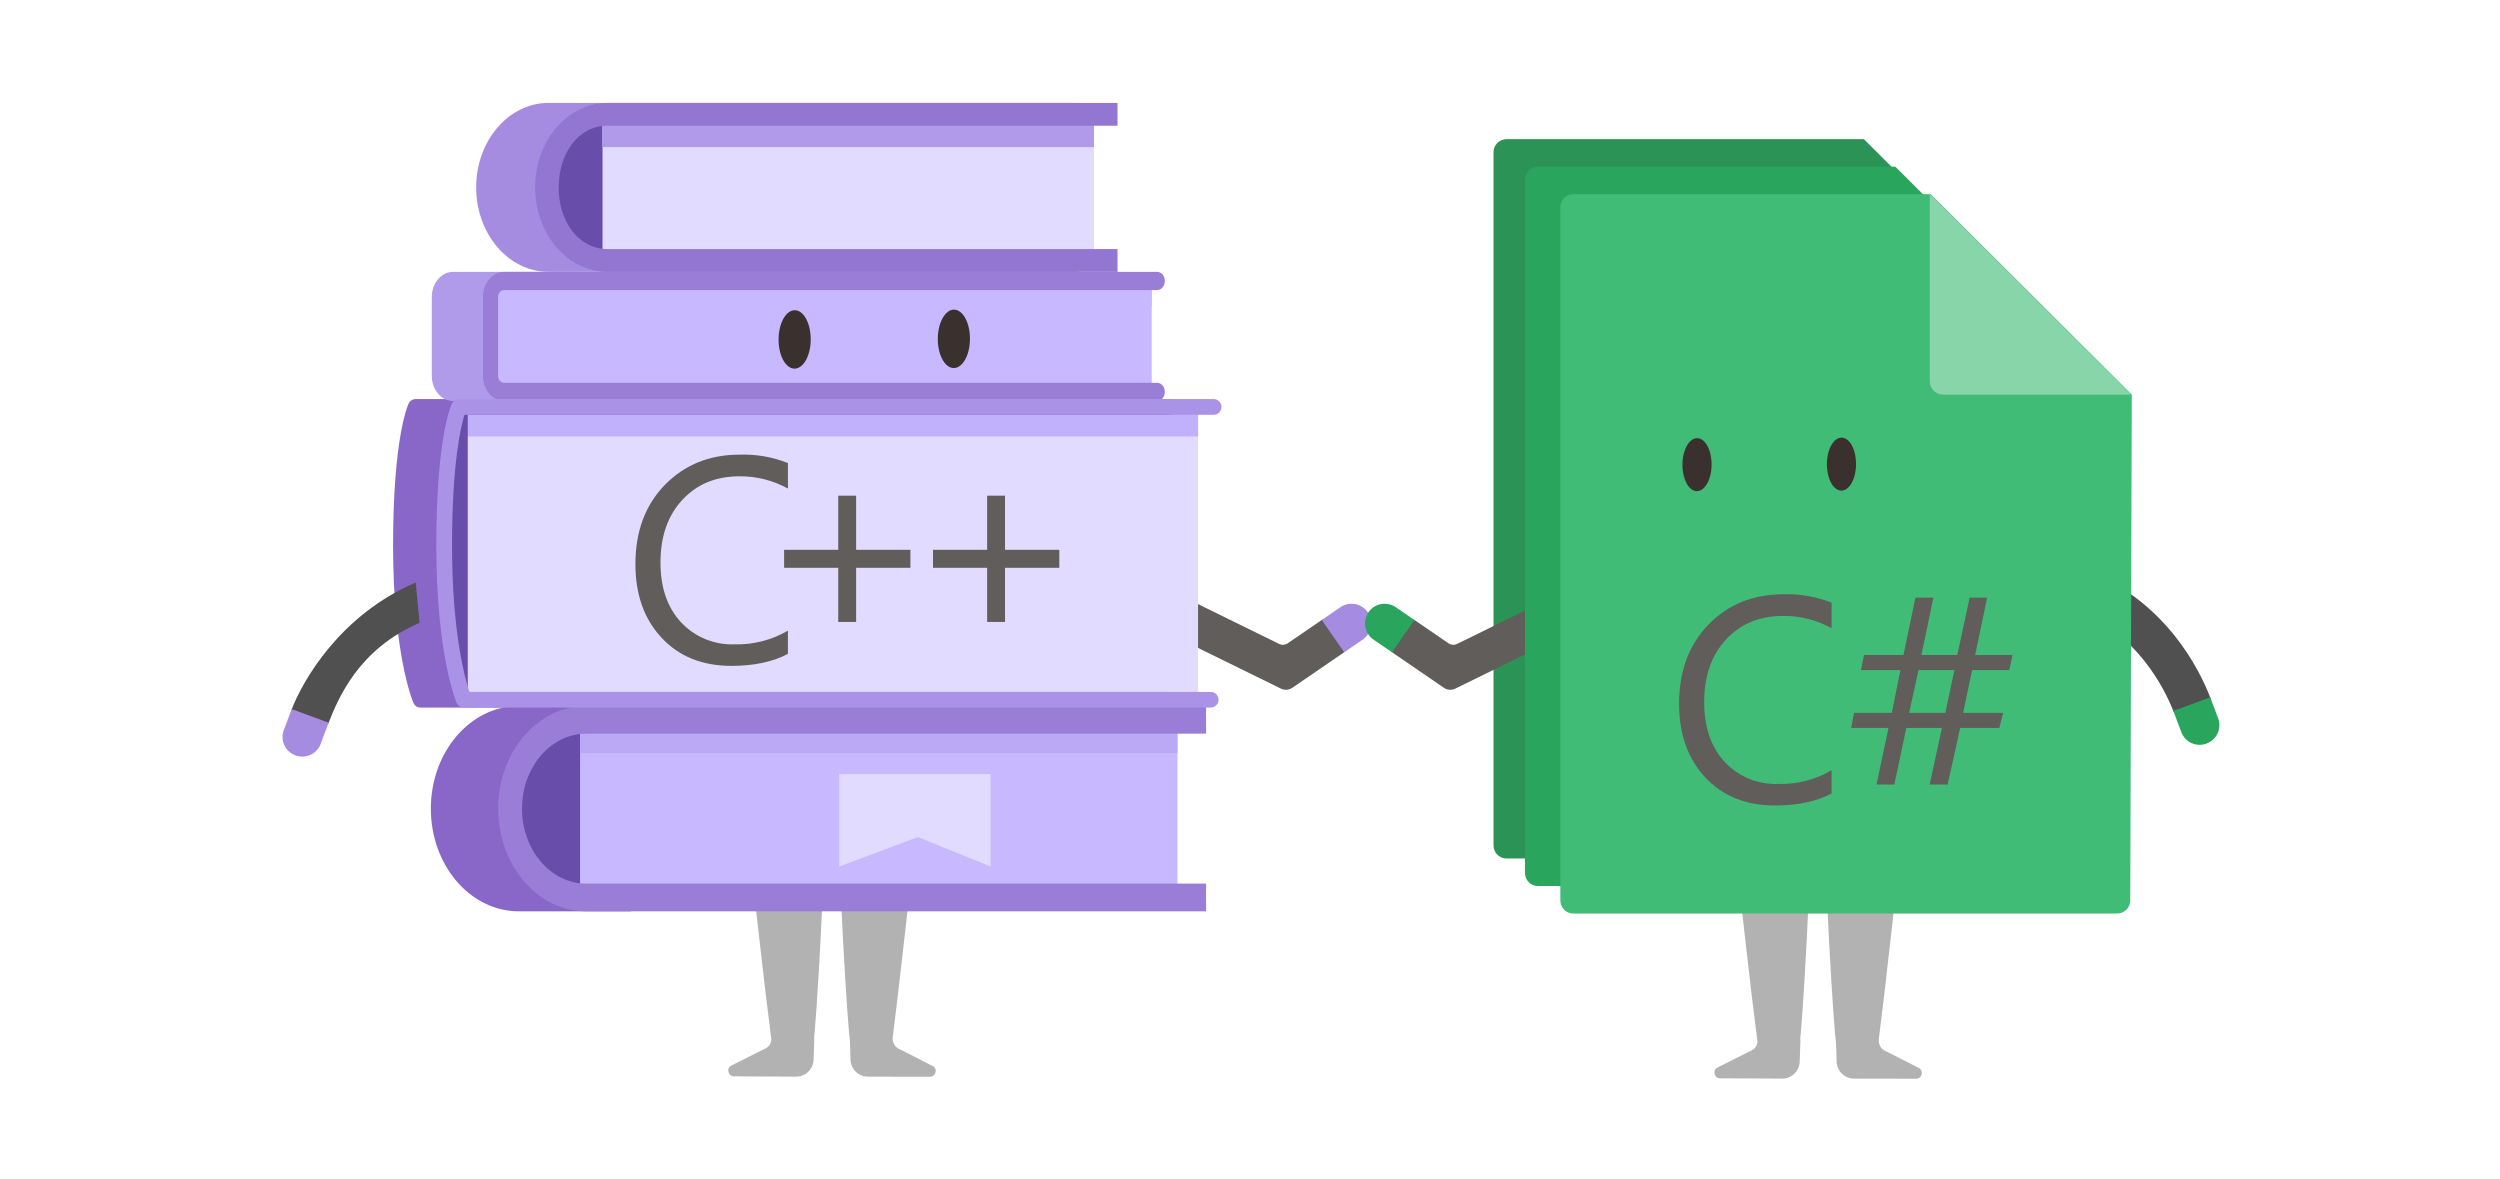 <svg width="636" height="300" viewBox="0 0 636 300" fill="none" xmlns="http://www.w3.org/2000/svg">
<path d="M381.039 217.55C381.649 218.1 382.449 218.41 383.269 218.4H521.609C522.489 218.4 523.329 218.05 523.959 217.43C524.579 216.81 524.929 215.97 524.939 215.09L525.319 86.42L474.169 35.4H383.269C382.389 35.4 381.539 35.75 380.919 36.37C380.299 36.99 379.949 37.84 379.949 38.72V215.07C379.949 215.54 380.049 216 380.239 216.42C380.419 216.85 380.699 217.23 381.039 217.55Z" fill="#2B9355"/>
<path d="M531.999 145.49C551.119 153.71 559.389 169.86 562.409 177.74L552.999 181.14C550.529 174.79 543.669 161.39 528.049 154.68L531.999 145.49Z" fill="#505050"/>
<path d="M561.348 189.16C560.738 189.39 560.078 189.5 559.428 189.48C558.778 189.46 558.128 189.31 557.528 189.04C556.928 188.77 556.388 188.38 555.948 187.9C555.498 187.42 555.148 186.86 554.918 186.24L552.898 180.85L562.288 177.4L564.288 182.73C564.518 183.34 564.628 184 564.608 184.66C564.588 185.32 564.438 185.96 564.158 186.56C563.888 187.16 563.498 187.7 563.018 188.15C562.528 188.58 561.968 188.93 561.348 189.16Z" fill="#29A55E"/>
<path d="M336.48 157.57L327.6 163.65C327.28 163.87 326.91 164 326.52 164.03C326.13 164.06 325.74 163.98 325.4 163.81L301.67 152.16L297.26 161.14L325.86 175.18C326.32 175.41 326.83 175.5 327.34 175.47C327.85 175.43 328.34 175.26 328.77 174.97L342.12 165.82L336.48 157.57Z" fill="#605D5A"/>
<path d="M347.96 155.77C347.21 154.68 346.06 153.92 344.75 153.68C343.45 153.44 342.1 153.72 341.01 154.47L336.26 157.73L341.97 165.94L346.66 162.73C347.2 162.36 347.66 161.88 348.02 161.33C348.38 160.78 348.63 160.16 348.75 159.52C348.87 158.87 348.86 158.21 348.73 157.57C348.59 156.92 348.33 156.31 347.96 155.77Z" fill="#A58CE1"/>
<path d="M359.609 157.57L368.489 163.65C368.809 163.87 369.179 164 369.569 164.03C369.959 164.06 370.349 163.98 370.689 163.81L394.419 152.16L398.829 161.14L370.229 175.18C369.769 175.41 369.259 175.5 368.749 175.47C368.239 175.43 367.749 175.26 367.319 174.97L353.969 165.82L359.609 157.57Z" fill="#605D5A"/>
<path d="M348.13 155.77C348.88 154.68 350.03 153.92 351.34 153.68C352.64 153.44 353.99 153.72 355.08 154.47L359.83 157.73L354.12 165.94L349.43 162.73C348.89 162.36 348.42 161.88 348.07 161.33C347.71 160.78 347.47 160.16 347.34 159.52C347.22 158.87 347.23 158.21 347.36 157.57C347.5 156.92 347.76 156.31 348.13 155.77Z" fill="#29A55E"/>
<path d="M389.039 224.55C389.649 225.1 390.449 225.41 391.269 225.4H529.609C530.489 225.4 531.329 225.05 531.959 224.43C532.579 223.81 532.929 222.97 532.939 222.09L533.319 93.42L482.169 42.4H391.269C390.389 42.4 389.539 42.75 388.919 43.37C388.299 43.99 387.949 44.84 387.949 45.72V222.07C387.949 222.54 388.049 223 388.239 223.42C388.419 223.85 388.699 224.23 389.039 224.55Z" fill="#29A55E"/>
<path d="M452.669 260.1C454.129 260.15 455.509 260.75 456.539 261.78C457.419 262.58 457.949 263.69 458.029 264.87L457.839 270.09C457.809 271.26 457.309 272.36 456.469 273.17C455.629 273.98 454.499 274.42 453.329 274.4L437.639 274.32C437.319 274.34 436.999 274.24 436.739 274.05C436.479 273.86 436.299 273.58 436.229 273.26C436.119 272.96 436.119 272.62 436.229 272.32C436.339 272.02 436.569 271.77 436.849 271.62L444.919 267.56C445.559 267.34 446.129 266.97 446.579 266.47C447.099 265.63 447.369 264.66 447.339 263.67C447.419 261.04 449.199 259.85 452.669 260.1Z" fill="#B2B2B2"/>
<path d="M461.738 186.55C460.498 227.96 458.628 259.63 457.788 266.17C457.518 267.34 456.838 268.37 455.868 269.07C454.898 269.77 453.708 270.1 452.508 269.99C449.228 269.96 447.138 268.71 447.158 265.46C445.668 254.24 441.858 221.56 438.508 187.22C438.358 185.7 438.538 184.17 439.028 182.72C439.518 181.27 440.308 179.95 441.348 178.83C442.388 177.71 443.648 176.83 445.058 176.23C446.468 175.64 447.978 175.35 449.508 175.39C455.478 175.55 461.918 180.58 461.738 186.55Z" fill="#B2B2B2"/>
<path d="M472.48 260.1C471.02 260.14 469.64 260.73 468.6 261.76C467.72 262.55 467.17 263.66 467.09 264.84L467.24 270.06C467.27 271.23 467.75 272.34 468.59 273.15C469.43 273.96 470.55 274.41 471.72 274.4L487.41 274.43C487.73 274.45 488.05 274.36 488.31 274.17C488.57 273.98 488.75 273.7 488.83 273.38C488.95 273.08 488.95 272.74 488.83 272.44C488.72 272.14 488.5 271.88 488.21 271.73L480.17 267.62C479.53 267.4 478.96 267.02 478.52 266.52C478 265.68 477.75 264.71 477.78 263.72C477.72 261.08 475.95 259.88 472.48 260.1Z" fill="#B2B2B2"/>
<path d="M463.139 186.73C464.429 228.13 466.329 259.8 467.179 266.35C467.449 267.52 468.129 268.55 469.109 269.25C470.079 269.95 471.279 270.28 472.469 270.17C475.749 270.14 477.829 268.88 477.809 265.63C479.279 254.41 483.059 221.73 486.369 187.38C486.519 185.86 486.339 184.33 485.849 182.88C485.359 181.43 484.569 180.11 483.529 178.99C482.489 177.87 481.219 176.99 479.819 176.4C478.409 175.81 476.899 175.52 475.369 175.56C469.379 175.72 462.949 180.76 463.139 186.73Z" fill="#B2B2B2"/>
<path d="M398.039 231.55C398.649 232.1 399.449 232.41 400.269 232.4H538.609C539.489 232.4 540.329 232.05 540.959 231.43C541.579 230.81 541.929 229.97 541.939 229.09L542.329 100.42L491.169 49.4H400.269C399.389 49.4 398.539 49.75 397.919 50.37C397.299 50.99 396.949 51.84 396.949 52.72V229.07C396.949 229.54 397.049 230 397.239 230.42C397.419 230.85 397.699 231.23 398.039 231.55Z" fill="#40BC77"/>
<path d="M490.939 49.4V96.99C490.939 97.9 491.299 98.76 491.939 99.4C492.579 100.04 493.449 100.4 494.349 100.4H541.939V100.21L491.029 49.4H490.939Z" fill="#88D5AA"/>
<path d="M472.18 118.09C472.2 114.37 470.56 111.34 468.51 111.33C466.46 111.32 464.78 114.33 464.76 118.05C464.74 121.77 466.38 124.8 468.43 124.81C470.49 124.83 472.16 121.82 472.18 118.09Z" fill="#3A312E"/>
<path d="M435.43 118.23C435.45 114.51 433.81 111.48 431.76 111.47C429.71 111.46 428.03 114.47 428.01 118.19C427.99 121.91 429.63 124.94 431.68 124.95C433.73 124.96 435.41 121.95 435.43 118.23Z" fill="#3A312E"/>
<path d="M139.549 69.16H274.299V31.98V26.18H139.549C129.399 26.18 121.139 35.79 121.139 47.67C121.139 59.55 129.389 69.16 139.549 69.16Z" fill="#A58CE1"/>
<path d="M201.8 259.6C203.26 259.65 204.64 260.25 205.67 261.28C206.55 262.08 207.08 263.19 207.16 264.37L206.97 269.59C206.93 270.76 206.44 271.86 205.6 272.67C204.76 273.48 203.63 273.92 202.46 273.9L186.77 273.82C186.45 273.84 186.13 273.74 185.87 273.55C185.61 273.36 185.43 273.08 185.36 272.76C185.25 272.46 185.25 272.12 185.36 271.82C185.48 271.52 185.7 271.27 185.98 271.12L194.05 267.06C194.69 266.84 195.26 266.47 195.71 265.97C196.23 265.13 196.5 264.16 196.47 263.17C196.56 260.55 198.33 259.35 201.8 259.6Z" fill="#B2B2B2"/>
<path d="M210.879 186.05C209.639 227.46 207.769 259.13 206.929 265.67C206.659 266.84 205.979 267.87 205.009 268.57C204.039 269.27 202.839 269.6 201.649 269.49C198.369 269.46 196.289 268.21 196.299 264.95C194.809 253.73 190.999 221.05 187.649 186.71C187.499 185.19 187.679 183.66 188.169 182.21C188.659 180.76 189.449 179.44 190.489 178.32C191.529 177.2 192.799 176.32 194.199 175.72C195.609 175.13 197.129 174.84 198.649 174.88C204.609 175.06 211.049 180.08 210.879 186.05Z" fill="#B2B2B2"/>
<path d="M221.609 259.6C220.149 259.64 218.769 260.23 217.729 261.26C216.849 262.05 216.309 263.16 216.219 264.34L216.369 269.56C216.399 270.73 216.879 271.84 217.719 272.65C218.559 273.46 219.679 273.91 220.849 273.9L236.539 273.93C236.859 273.95 237.179 273.86 237.439 273.67C237.699 273.48 237.879 273.2 237.959 272.88C238.079 272.58 238.079 272.24 237.959 271.94C237.849 271.64 237.619 271.38 237.339 271.23L229.299 267.12C228.659 266.9 228.099 266.52 227.649 266.02C227.129 265.18 226.879 264.21 226.909 263.22C226.849 260.59 225.079 259.38 221.609 259.6Z" fill="#B2B2B2"/>
<path d="M212.28 186.23C213.57 227.63 215.47 259.3 216.32 265.85C216.59 267.02 217.27 268.05 218.25 268.75C219.22 269.45 220.42 269.78 221.61 269.67C224.89 269.64 226.97 268.38 226.95 265.13C228.42 253.91 232.199 221.23 235.509 186.88C235.659 185.36 235.48 183.83 234.99 182.38C234.5 180.93 233.709 179.61 232.67 178.49C231.63 177.37 230.359 176.49 228.949 175.9C227.539 175.31 226.03 175.02 224.5 175.06C218.52 175.23 212.09 180.26 212.28 186.23Z" fill="#B2B2B2"/>
<path d="M304.79 104.44H107.5V176.44H304.79V104.44Z" fill="#E1DCFF"/>
<path d="M304.79 104.44H107.5V111.04H304.79V104.44Z" fill="#C1B1FA"/>
<path d="M297 180.01H107C106.2 180.01 105.47 179.53 105.16 178.79C104.95 178.29 100 166.35 100 138.76C100 111.12 103.81 102.97 103.97 102.64C104.3 101.95 105 101.52 105.77 101.52H297.75C298.85 101.52 299.75 102.42 299.75 103.52C299.75 104.62 298.85 105.52 297.75 105.52H116.02C115.09 108.49 112.85 117.8 112.85 138.77C112.85 160.59 116.07 172.4 117.26 176.02H297C298.1 176.02 299 176.92 299 178.02C299 179.12 298.11 180.01 297 180.01Z" fill="#8867C8"/>
<path d="M109.609 205.72C109.609 191.28 119.639 179.6 131.979 179.6H160.829L160.499 231.84H131.979C119.639 231.84 109.609 220.16 109.609 205.72Z" fill="#8867C8"/>
<path d="M149.549 227.98C149.549 227.98 129.709 226.44 129.709 205.5C129.709 184.56 149.769 183.9 149.769 183.9L149.549 227.98Z" fill="#684DAA"/>
<path d="M147.568 227.54H299.548V184.45H147.568V227.54Z" fill="#C7B8FF"/>
<path d="M147.568 191.61H299.548V184.45H147.568V191.61Z" fill="#BCA9F5"/>
<path d="M126.738 205.72C126.738 220.16 136.768 231.84 149.108 231.84H306.828V224.79H149.108C140.068 224.79 132.798 216.19 132.798 205.72C132.798 195.25 140.068 186.65 149.108 186.65H306.828V179.6H149.108C136.758 179.6 126.738 191.28 126.738 205.72Z" fill="#997DD7"/>
<path d="M149.82 69.16H115.25C112.27 69.16 109.85 72.03 109.85 75.55V95.61C109.85 99.14 112.27 102 115.25 102H149.82C150.92 101.89 150.92 69.16 149.82 69.16Z" fill="#B09BEB"/>
<path d="M293 71.04H125.25V99.7H293V71.04Z" fill="#C7B8FF"/>
<path d="M293 72.52H125.25V77.81H293V72.52Z" fill="#C7B8FF"/>
<path d="M294.349 69.16H128.259C125.279 69.16 122.859 72.03 122.859 75.55V95.61C122.859 99.14 125.279 102 128.259 102H294.349C295.449 102 296.329 101.01 296.329 99.69C296.329 98.37 295.449 97.38 294.349 97.38H128.259C127.379 97.38 126.719 96.61 126.719 95.62V75.55C126.719 74.56 127.379 73.79 128.259 73.79H294.349C295.449 73.79 296.329 72.8 296.329 71.48C296.329 70.15 295.449 69.16 294.349 69.16Z" fill="#997DD7"/>
<path d="M155.09 65.62C155.09 65.62 138.59 65.08 138.59 47.85C138.59 30.62 154.91 29.35 154.91 29.35L155.09 65.62Z" fill="#684DAA"/>
<path d="M153.279 65.17H278.309V29.72H153.279V65.17Z" fill="#E1DCFF"/>
<path d="M153.279 37.42H278.309V31.53H153.279V37.42Z" fill="#B09BEB"/>
<path d="M154.549 69.16H284.299V63.36H154.549C147.119 63.36 142.129 56.29 142.129 47.67C142.129 39.05 147.109 31.98 154.549 31.98H284.299V26.18H154.549C144.399 26.18 136.139 35.79 136.139 47.67C136.139 59.55 144.389 69.16 154.549 69.16Z" fill="#9376D2"/>
<path d="M246.758 86.23C246.778 82.12 244.968 78.79 242.708 78.77C240.448 78.76 238.598 82.08 238.578 86.18C238.558 90.28 240.368 93.62 242.628 93.63C244.888 93.65 246.738 90.34 246.758 86.23Z" fill="#3A312E"/>
<path d="M206.249 86.38C206.269 82.27 204.459 78.94 202.199 78.92C199.939 78.91 198.089 82.23 198.069 86.33C198.049 90.43 199.859 93.77 202.119 93.78C204.379 93.8 206.229 90.48 206.249 86.38Z" fill="#3A312E"/>
<path d="M465.958 201.87C462.118 203.9 457.328 204.91 451.598 204.92C444.198 204.92 438.278 202.54 433.828 197.78C429.378 193.02 427.158 186.77 427.158 179.03C427.158 170.72 429.658 164 434.658 158.87C439.658 153.75 446.008 151.18 453.698 151.18C457.888 151.04 462.058 151.77 465.958 153.32V159.81C462.188 157.72 457.938 156.65 453.628 156.69C447.658 156.69 442.818 158.68 439.108 162.67C435.398 166.66 433.538 171.99 433.538 178.66C433.538 184.99 435.268 190.04 438.738 193.8C440.478 195.67 442.588 197.14 444.948 198.11C447.308 199.08 449.838 199.54 452.388 199.44C457.148 199.56 461.838 198.36 465.948 195.96L465.958 201.87Z" fill="#605D5A"/>
<path d="M511.997 166.63L511.168 170.47H501.707L499.427 181.35H509.617L508.638 185.19H498.668L495.478 199.58H490.908L494.027 185.19H484.967L481.918 199.58H477.388L480.438 185.19H470.938L471.658 181.35H481.267L483.478 170.47H473.438L474.198 166.63H484.237L487.288 152.05H491.857L488.807 166.63H497.948L501.068 152.05H505.527L502.478 166.63H511.997ZM497.207 170.47H488.068L485.677 181.35H494.888L497.207 170.47Z" fill="#605D5A"/>
<path d="M116.25 176.94H119V104.44C119 104.44 118.75 104.19 116.25 104.44C107 129.94 116.25 176.94 116.25 176.94Z" fill="#684DAA"/>
<path d="M308 180.01H118C117.2 180.01 116.47 179.53 116.16 178.79C115.95 178.29 111 166.35 111 138.76C111 111.12 114.81 102.97 114.97 102.64C115.3 101.95 116 101.52 116.77 101.52H308.75C309.85 101.52 310.75 102.42 310.75 103.52C310.75 104.62 309.85 105.52 308.75 105.52H118.17C117.24 108.49 115 117.8 115 138.77C115 160.59 118.22 172.4 119.41 176.02H308C309.1 176.02 310 176.92 310 178.02C310 179.12 309.11 180.01 308 180.01Z" fill="#AA93E6"/>
<path d="M105.75 148.19C86.63 156.41 77.11 172.86 74.09 180.74L83.5 184.14C85.97 177.79 91.13 165.15 106.75 158.44L105.75 148.19Z" fill="#505050"/>
<path d="M75.149 192.16C75.759 192.39 76.419 192.5 77.069 192.48C77.729 192.46 78.369 192.31 78.969 192.04C79.569 191.77 80.109 191.38 80.549 190.9C80.999 190.42 81.349 189.86 81.579 189.24L83.599 183.85L74.209 180.4L72.209 185.73C71.979 186.34 71.869 187 71.889 187.66C71.909 188.32 72.059 188.96 72.329 189.56C72.599 190.16 72.989 190.7 73.469 191.15C73.979 191.58 74.539 191.93 75.149 192.16Z" fill="#A58CE1"/>
<path d="M200.448 166.35C196.608 168.38 191.818 169.39 186.088 169.4C178.688 169.4 172.768 167.02 168.318 162.26C163.868 157.5 161.648 151.25 161.648 143.51C161.648 135.2 164.148 128.48 169.148 123.35C174.148 118.23 180.498 115.66 188.188 115.66C192.378 115.52 196.548 116.25 200.448 117.8V124.29C196.678 122.2 192.428 121.13 188.118 121.17C182.148 121.17 177.308 123.16 173.598 127.15C169.888 131.14 168.028 136.47 168.028 143.14C168.028 149.47 169.758 154.52 173.228 158.28C174.968 160.15 177.078 161.62 179.438 162.59C181.798 163.56 184.328 164.02 186.878 163.92C191.638 164.04 196.328 162.84 200.438 160.44L200.448 166.35Z" fill="#605D5A"/>
<path d="M231.609 144.45H217.799V158.22H213.249V144.45H199.479V139.87H213.249V126.1H217.799V139.87H231.609V144.45Z" fill="#605D5A"/>
<path d="M269.489 144.45H255.679V158.22H251.129V144.45H237.359V139.87H251.129V126.1H255.679V139.87H269.489V144.45Z" fill="#605D5A"/>
<path d="M252 220.44L233.5 212.94L213.5 220.44V196.94H252V220.44Z" fill="#E1DCFF"/>
</svg>
